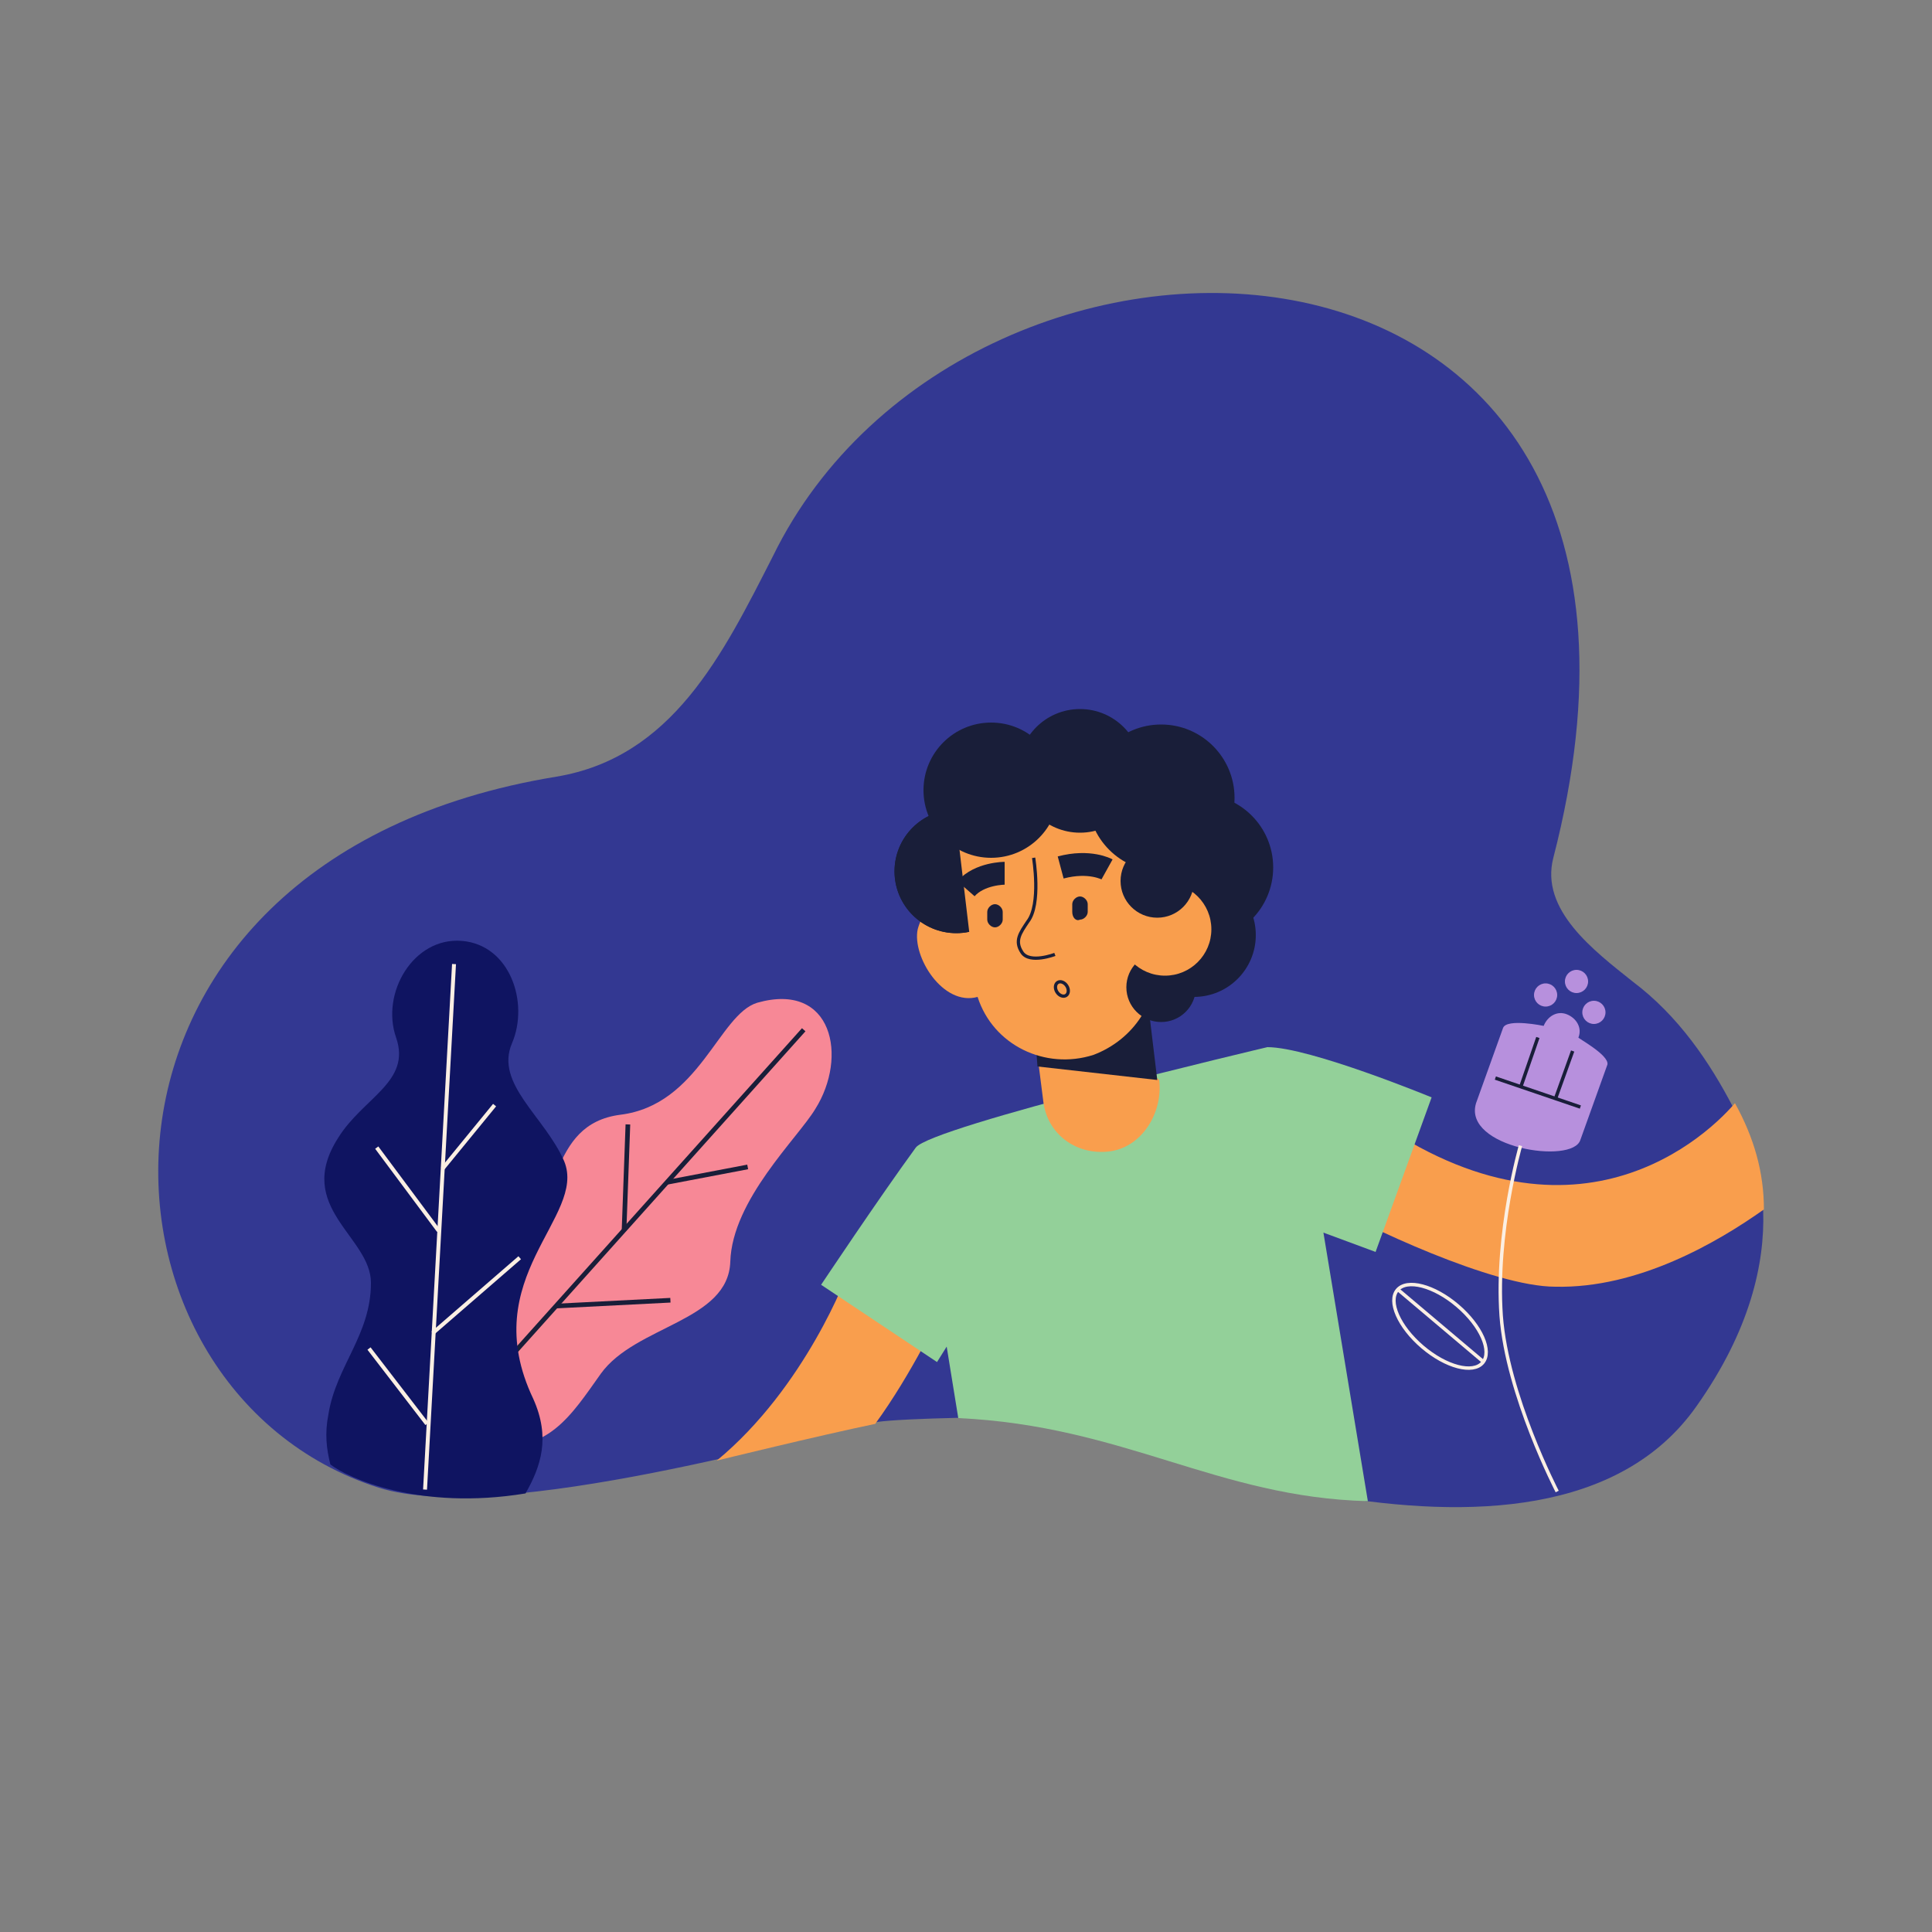 <?xml version="1.0" encoding="utf-8"?>
<!-- Generator: Adobe Illustrator 22.1.0, SVG Export Plug-In . SVG Version: 6.00 Build 0)  -->
<svg version="1.1" id="Layer_1" xmlns="http://www.w3.org/2000/svg" xmlns:xlink="http://www.w3.org/1999/xlink" x="0px" y="0px"
	 viewBox="0 0 100 100" style="enable-background:new 0 0 100 100;" xml:space="preserve">
<rect x="0" y="0" width="100" height="100" fill="#808080" stroke="none"/>
<style type="text/css">
	.st0{fill:none;}
	.st1{fill:#333892;}
	.st2{fill:#F78896;}
	.st3{fill:none;stroke:#191E39;stroke-width:0.241;stroke-miterlimit:10;}
	.st4{fill:#F99E4D;}
	.st5{fill:#93D099;}
	.st6{fill:#191E39;}
	.st7{fill:none;stroke:#191E39;stroke-width:0.169;stroke-miterlimit:10;}
	.st8{fill:none;stroke:#191E39;stroke-width:1.182;stroke-miterlimit:10;}
	.st9{fill:#B790DD;}
	.st10{fill:none;stroke:#FBEFE3;stroke-width:0.178;stroke-miterlimit:10;}
	.st11{fill:none;stroke:#191E39;stroke-width:0.178;stroke-miterlimit:10;}
	.st12{fill:#0F1461;}
	.st13{fill:none;stroke:#FBEFE3;stroke-width:0.203;stroke-miterlimit:10;}
</style>
<rect x="10" y="10" class="st0" width="80" height="80"/>
<g>
	<g>
	</g>
</g>
<g>
	<path class="st1" d="M87.8,72.8c-7.9,11.2-31.3,0.9-34.2,0.6c-1.3-0.1-6.8,0-8.2,0.2C42.5,74.1,25.9,79,19.6,77
		c-16-5.1-17.1-32.5,9.2-36.8c6-1,8.6-6.3,11.2-11.4C50.1,8.1,89.5,9.2,80.4,44.4c-0.7,2.7,2.1,4.8,4.1,6.4c2.4,1.8,4,4.2,5.2,6.5
		C90.8,58.9,93.4,64.9,87.8,72.8z"/>
	<g>
		<path class="st2" d="M32.1,57.7c4.1-0.5,5.1-5.2,7.1-5.8c3.9-1.1,4.7,2.8,3,5.5c-0.9,1.5-4.3,4.7-4.4,7.9
			c-0.1,3.1-4.9,3.3-6.7,5.8c-1.5,2.1-2.8,4.3-6,3.6c-1.5-0.3-0.9-8.2,1.4-10.1C29.1,62.5,28.3,58.2,32.1,57.7z"/>
		<line class="st3" x1="41.6" y1="53.3" x2="23.4" y2="73.6"/>
		<line class="st3" x1="38.7" y1="60.4" x2="34.5" y2="61.2"/>
		<line class="st3" x1="32.5" y1="58.2" x2="32.3" y2="63.7"/>
		<line class="st3" x1="34.7" y1="67.3" x2="28.8" y2="67.6"/>
		<line class="st3" x1="25.7" y1="66.1" x2="25.6" y2="71.1"/>
	</g>
	<path class="st4" d="M48.7,67.9c0,0-1.5,3.2-3.4,5.8c-2.9,0.6-8.2,1.9-8.2,1.9c4.6-3.8,6.8-9.7,6.8-9.8L48.7,67.9z"/>
	<path class="st4" d="M91.3,62.6c-2.4,1.7-6.5,4.1-10.8,4c-3.2,0-9.8-3.1-12.2-4.5c-0.8-0.5,1.2-5.4,1.2-5.4
		c11.1,9,18.5,2.5,20.3,0.4C90.8,58.9,91.3,60.7,91.3,62.6z"/>
	<path class="st5" d="M71.2,64.8l-2.7-1l2.3,13.9c-7.8-0.2-12.6-3.9-21.2-4.3L49,69.7l-0.5,0.8l-6-4c0,0,3-4.5,4.9-7.1
		c0.8-1.1,18.2-5.2,18.2-5.2c2.2,0,8.5,2.6,8.5,2.6L71.2,64.8z"/>
	<path class="st4" d="M53.1,49.9l0.9,7.1c0.2,1.7,1.7,2.8,3.4,2.6h0c1.7-0.2,2.8-2,2.6-3.7L53.1,49.9z"/>
	<polygon class="st6" points="59,48.4 59.9,55.9 53.7,55.2 53.6,53.9 	"/>
	<circle class="st6" cx="62.1" cy="44.9" r="3.8"/>
	<path class="st4" d="M47.5,48.1c0.4-1.5,1.9-2.4,3.3-2s1.3,5.1-0.2,5.5C48.8,52.1,47.2,49.5,47.5,48.1z"/>
	<g>
		<circle class="st6" cx="49.5" cy="45.1" r="3.2"/>
		<circle class="st6" cx="49.5" cy="45.1" r="3.2"/>
		<g>
			<defs>
				<circle id="SVGID_15_" cx="49.5" cy="45.1" r="3.2"/>
			</defs>
			<clipPath id="SVGID_1_">
				<use xlink:href="#SVGID_15_"  style="overflow:visible;"/>
			</clipPath>
		</g>
	</g>
	<g>
		<g>
			<path class="st4" d="M50.4,50.2l-0.9-7.6l9.2-1.5l1.1,8.5l0,0c0.2,2.2-1.1,4.2-3.2,5c-2.5,0.8-5.2-0.5-6-3
				C50.5,51.1,50.4,50.6,50.4,50.2z"/>
			<path class="st7" d="M50.5,51.4"/>
			<path class="st7" d="M50.1,48.2"/>
		</g>
	</g>
	<path class="st8" d="M52,45.2c0,0-1.3,0-2,0.8"/>
	<circle class="st6" cx="60.1" cy="51.1" r="1.8"/>
	<circle class="st6" cx="61.8" cy="48.4" r="3.2"/>
	<circle class="st4" cx="60.3" cy="48.1" r="2.4"/>
	<circle class="st6" cx="59.9" cy="45.6" r="1.9"/>
	<circle class="st6" cx="60.1" cy="41.3" r="3.8"/>
	<circle class="st6" cx="55.9" cy="39.9" r="3.2"/>
	<circle class="st6" cx="51.3" cy="40.9" r="3.5"/>
	<ellipse transform="matrix(0.838 -0.545 0.545 0.838 -19.031 38.258)" class="st7" cx="55" cy="51.2" rx="0.3" ry="0.4"/>
	<path class="st7" d="M53.5,44.4c0,0,0.4,2.4-0.3,3.3c-0.4,0.6-0.7,1-0.3,1.6c0.4,0.6,1.7,0.1,1.7,0.1"/>
	<path class="st8" d="M57.3,45c0,0-0.9-0.5-2.4-0.1"/>
	<path class="st6" d="M55.9,47.6L55.9,47.6c0.2,0,0.4-0.2,0.4-0.4l0-0.4c0-0.2-0.2-0.4-0.4-0.4h0c-0.2,0-0.4,0.2-0.4,0.4l0,0.4
		C55.5,47.5,55.7,47.7,55.9,47.6z"/>
	<path class="st6" d="M51.5,48L51.5,48c0.2,0,0.4-0.2,0.4-0.4l0-0.4c0-0.2-0.2-0.4-0.4-0.4l0,0c-0.2,0-0.4,0.2-0.4,0.4l0,0.4
		C51.1,47.8,51.3,48,51.5,48z"/>
	<g>
		<path class="st9" d="M83.2,55.1L81.8,59c-0.4,1.3-6.1,0.4-5.4-1.9l1.4-3.9c0.2-0.5,2.1-0.1,2.1-0.1c0.2-0.5,0.7-0.8,1.2-0.6
			c0.5,0.2,0.8,0.7,0.6,1.2C81.6,53.7,83.3,54.6,83.2,55.1z"/>
		<circle class="st9" cx="80" cy="51.5" r="0.6"/>
		<circle class="st9" cx="82.5" cy="52.4" r="0.6"/>
		<circle class="st9" cx="81.6" cy="50.8" r="0.6"/>
		<path class="st10" d="M78.7,59.3c0,0-1.3,4.5-1,8.8c0.3,4.1,2.9,9.1,2.9,9.1"/>
		<line class="st11" x1="81.4" y1="54.4" x2="80.5" y2="56.9"/>
		<line class="st11" x1="79.6" y1="53.7" x2="78.7" y2="56.3"/>
		<line class="st11" x1="77.4" y1="55.8" x2="81.8" y2="57.3"/>
		
			<ellipse transform="matrix(0.649 -0.761 0.761 0.649 -26.019 80.824)" class="st10" cx="74.5" cy="68.6" rx="1.4" ry="2.9"/>
		<path class="st10" d="M72.3,66.7"/>
		<path class="st10" d="M76.8,70.5"/>
	</g>
	<g>
		<path class="st12" d="M27.6,72.4c0.9,2,0.4,3.5-0.4,4.9c-5.5,0.9-9.2-0.8-10.1-1.5c-0.2-0.8-0.3-1.6-0.1-2.6
			c0.4-2.5,2.2-4.1,2.2-6.8c0-2.4-4-3.9-1.7-7.5c1.3-2.1,3.8-2.9,3-5.2c-0.8-2.3,0.9-5.2,3.4-5c2.5,0.2,3.5,3.2,2.6,5.3
			c-0.9,2.1,1.7,3.8,2.7,6.1C30.4,63,24.6,66.1,27.6,72.4z"/>
		<line class="st13" x1="23.5" y1="49.9" x2="22" y2="77.1"/>
		<line class="st13" x1="25.6" y1="57.2" x2="22.9" y2="60.5"/>
		<line class="st13" x1="19.5" y1="59.4" x2="22.7" y2="63.7"/>
		<line class="st13" x1="26.9" y1="65.1" x2="22.4" y2="69"/>
		<line class="st13" x1="19.1" y1="69.8" x2="22.1" y2="73.7"/>
	</g>
	<line class="st10" x1="72.3" y1="66.7" x2="76.8" y2="70.5"/>
</g>
</svg>
